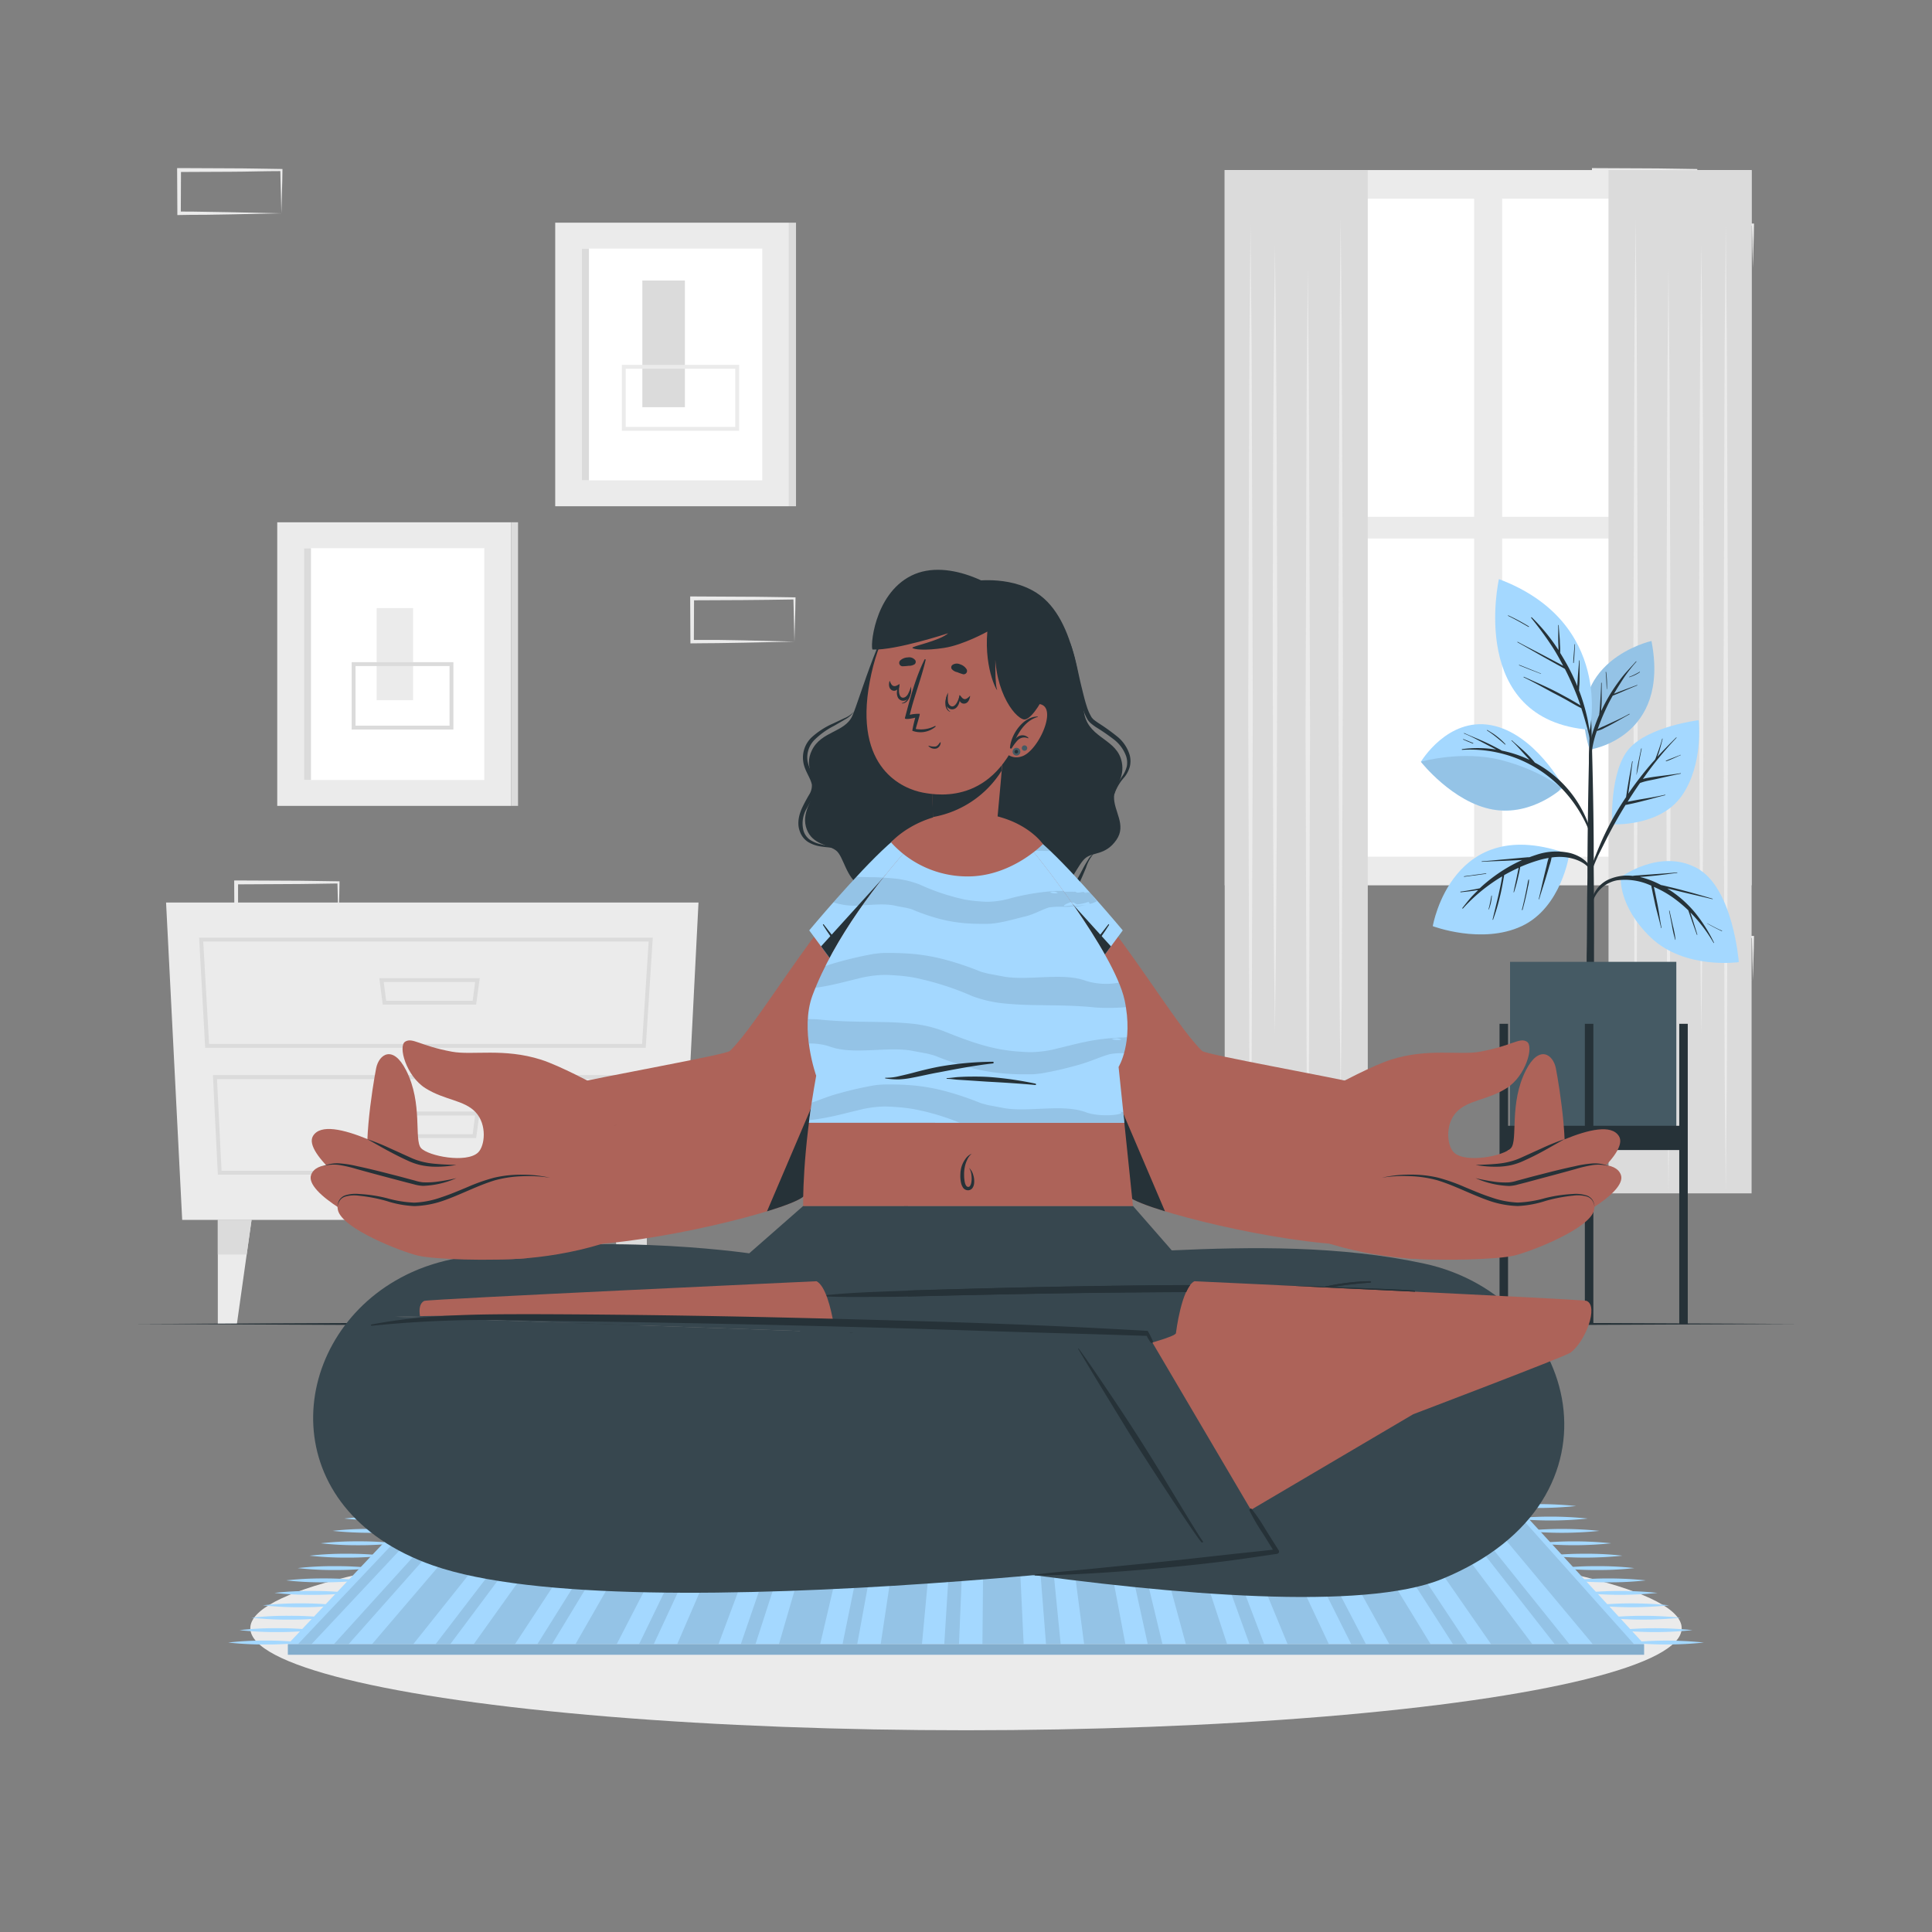 <svg xmlns="http://www.w3.org/2000/svg" viewBox="0 0 500 500"><rect x="0" y="0" width="500" height="500" fill="#808080" stroke="none"/><g id="freepik--background-complete--inject-177"><path d="M87.59,239.56l-13.12.27-6.66.12c-2.23,0-4.47,0-6.7.05h-.44v-.44l-.06-11.19v-.51h.5l13.24.06c4.42,0,8.83.11,13.24.16h.28v.27c0,1.89-.09,3.78-.13,5.65Zm0,0-.14-5.66c0-1.86-.11-3.7-.13-5.53l.27.27c-4.41.05-8.82.16-13.24.16l-13.24.07.5-.5,0,11.19-.45-.45c2.18,0,4.36,0,6.55,0l6.58.12Z" style="fill:#ebebeb"></path><path d="M72.82,253.67l-13.12.27-6.66.12c-2.23,0-4.47,0-6.7.05H45.9v-.44l-.06-11.19V242h.5l13.24.06c4.41,0,8.83.11,13.24.16h.28v.27c0,1.89-.08,3.78-.13,5.65Zm0,0L72.68,248c-.05-1.86-.11-3.7-.13-5.53l.27.27c-4.41.05-8.83.16-13.24.16L46.34,243l.5-.49-.05,11.19-.45-.45c2.18,0,4.36,0,6.55.05l6.58.12Z" style="fill:#ebebeb"></path><path d="M453.66,253.67l-13.13.27-6.66.12c-2.22,0-4.46,0-6.69.05h-.45v-.44l-.05-11.19V242h.5l13.24.06c4.41,0,8.83.11,13.24.16h.27v.27c0,1.89-.08,3.78-.13,5.65Zm0,0-.14-5.66c0-1.86-.12-3.7-.13-5.53l.27.27c-4.41.05-8.83.16-13.24.16l-13.24.06.5-.49-.06,11.19-.44-.45c2.18,0,4.36,0,6.54.05l6.58.12Z" style="fill:#ebebeb"></path><path d="M438.89,55.2l-13.13.28-6.66.11c-2.22,0-4.46,0-6.69.06H412V55.2l0-11.19v-.5h.51l13.24.06c4.41,0,8.82.12,13.24.17h.27V44c0,1.9-.09,3.79-.13,5.65Zm0,0-.14-5.65c-.05-1.87-.12-3.71-.14-5.54l.28.27c-4.42,0-8.83.16-13.24.17l-13.24.06.5-.5-.06,11.19-.44-.45c2.18,0,4.35,0,6.54.06l6.58.11Z" style="fill:#ebebeb"></path><path d="M453.66,69.31l-13.13.28-6.66.11c-2.22,0-4.46,0-6.69.06h-.45v-.45l-.05-11.19v-.5h.5l13.24.06c4.41,0,8.83.12,13.24.17h.27v.27c0,1.9-.08,3.79-.13,5.65Zm0,0-.14-5.65c0-1.87-.12-3.71-.13-5.54l.27.27c-4.41,0-8.83.16-13.24.17l-13.24.06.5-.5-.06,11.19-.44-.45c2.18,0,4.36,0,6.54.06l6.58.11Z" style="fill:#ebebeb"></path><path d="M72.82,55.2l-13.12.28L53,55.59c-2.23,0-4.47,0-6.7.06H45.9V55.2L45.84,44v-.5h.5l13.24.06c4.41,0,8.83.12,13.24.17h.28V44c0,1.9-.08,3.79-.13,5.65Zm0,0-.14-5.65c-.05-1.87-.11-3.71-.13-5.54l.27.27c-4.41,0-8.83.16-13.24.17l-13.24.06.5-.5L46.79,55.2l-.45-.45c2.18,0,4.36,0,6.55.06l6.58.11Z" style="fill:#ebebeb"></path><path d="M205.6,166.05l-13.12.28-6.66.11c-2.23.05-4.46,0-6.7.06h-.44v-.45l-.06-11.19v-.5h.5l13.24.07c4.42,0,8.83.11,13.24.16h.28v.27c0,1.9-.09,3.79-.13,5.66Zm0,0-.14-5.65c0-1.86-.11-3.71-.13-5.54l.27.28c-4.41.05-8.82.15-13.24.16l-13.24.06.5-.5-.05,11.19-.45-.44c2.19,0,4.36,0,6.55,0l6.58.11Z" style="fill:#ebebeb"></path><polygon points="47.15 315.71 176.6 315.71 180.77 233.57 42.98 233.57 47.15 315.71" style="fill:#ebebeb"></polygon><path d="M167.11,271.17H53.1l-1.57-28.52H168.94Zm-113-1H166.17l1.7-26.5H52.6Z" style="fill:#dbdbdb"></path><path d="M165.57,304H56.38L55.1,278.24H167.18ZM57.34,303H164.62l1.48-23.72H56.16Z" style="fill:#dbdbdb"></path><path d="M123.22,260H99.05l-.89-6.87h26Zm-23.28-1h22.39l.63-4.85H99.31Z" style="fill:#dbdbdb"></path><path d="M123.22,294.54H99.05l-.89-6.87h26Zm-23.28-1h22.39l.63-4.85H99.31Z" style="fill:#dbdbdb"></path><polygon points="65.1 315.71 63.84 324.66 61.31 342.64 56.37 342.64 56.37 315.71 65.1 315.71" style="fill:#ebebeb"></polygon><polygon points="65.1 315.71 63.84 324.66 56.37 324.66 56.37 315.71 65.1 315.71" style="fill:#dbdbdb"></polygon><polygon points="158.65 315.71 159.91 324.66 162.43 342.64 167.38 342.64 167.38 315.71 158.65 315.71" style="fill:#ebebeb"></polygon><polygon points="158.65 315.71 159.91 324.66 167.38 324.66 167.38 315.71 158.65 315.71" style="fill:#dbdbdb"></polygon><rect x="316.95" y="44.01" width="136.36" height="185.11" style="fill:#ebebeb"></rect><rect x="325.47" y="51.42" width="56.03" height="82.34" style="fill:#fff"></rect><rect x="388.76" y="51.42" width="56.03" height="82.34" style="fill:#fff"></rect><rect x="325.47" y="139.37" width="56.03" height="82.34" style="fill:#fff"></rect><rect x="388.76" y="139.37" width="56.03" height="82.34" style="fill:#fff"></rect><rect x="316.95" y="44.01" width="37.03" height="264.83" style="fill:#dbdbdb"></rect><polygon points="346.96 56.6 347.25 85.23 347.35 113.87 347.55 171.14 347.35 228.41 347.25 257.04 346.96 285.67 346.67 257.04 346.57 228.41 346.37 171.14 346.57 113.87 346.68 85.23 346.96 56.6" style="fill:#ebebeb"></polygon><polygon points="329.95 63.24 330.24 88.81 330.4 114.38 330.54 165.51 330.41 216.65 330.24 242.22 329.95 267.78 329.67 242.22 329.5 216.65 329.37 165.51 329.5 114.38 329.67 88.81 329.95 63.24" style="fill:#ebebeb"></polygon><polygon points="338.46 69.28 338.74 99.22 338.85 129.15 339.04 189.03 338.85 248.91 338.75 278.84 338.46 308.78 338.17 278.84 338.07 248.91 337.87 189.03 338.07 129.15 338.17 99.22 338.46 69.28" style="fill:#ebebeb"></polygon><polygon points="323.63 58.11 323.92 89.44 324.02 120.78 324.22 183.45 324.02 246.11 323.92 277.45 323.63 308.78 323.34 277.45 323.24 246.11 323.04 183.45 323.24 120.78 323.35 89.44 323.63 58.11" style="fill:#ebebeb"></polygon><rect x="416.27" y="44.01" width="37.03" height="264.83" transform="translate(869.58 352.85) rotate(180)" style="fill:#dbdbdb"></rect><polygon points="423.3 56.6 423.58 85.23 423.69 113.87 423.88 171.14 423.69 228.41 423.58 257.04 423.3 285.67 423.01 257.04 422.9 228.41 422.71 171.14 422.91 113.87 423.01 85.23 423.3 56.6" style="fill:#ebebeb"></polygon><polygon points="440.3 63.24 440.59 88.81 440.75 114.38 440.89 165.51 440.75 216.65 440.59 242.22 440.3 267.78 440.01 242.22 439.85 216.65 439.71 165.51 439.85 114.38 440.02 88.81 440.3 63.24" style="fill:#ebebeb"></polygon><polygon points="431.8 69.28 432.08 99.22 432.19 129.15 432.39 189.03 432.19 248.91 432.09 278.84 431.8 308.78 431.51 278.84 431.41 248.91 431.21 189.03 431.41 129.15 431.51 99.22 431.8 69.28" style="fill:#ebebeb"></polygon><polygon points="446.63 58.11 446.91 89.44 447.02 120.78 447.21 183.45 447.02 246.11 446.91 277.45 446.63 308.78 446.34 277.45 446.24 246.11 446.04 183.45 446.24 120.78 446.34 89.44 446.63 58.11" style="fill:#ebebeb"></polygon><rect x="143.69" y="57.63" width="60.5" height="73.39" style="fill:#ebebeb"></rect><rect x="150.6" y="64.33" width="46.68" height="59.99" style="fill:#fff"></rect><rect x="150.6" y="64.33" width="1.82" height="59.99" style="fill:#dbdbdb"></rect><rect x="204.19" y="57.63" width="1.82" height="73.39" style="fill:#dbdbdb"></rect><rect x="166.24" y="72.6" width="11.01" height="32.79" style="fill:#dbdbdb"></rect><rect x="161.44" y="94.93" width="29.35" height="16.06" style="fill:none;stroke:#ebebeb;stroke-miterlimit:10"></rect><rect x="71.75" y="135.17" width="60.5" height="73.39" style="fill:#ebebeb"></rect><rect x="78.66" y="141.87" width="46.68" height="59.99" style="fill:#fff"></rect><rect x="78.66" y="141.87" width="1.82" height="59.99" style="fill:#dbdbdb"></rect><rect x="132.25" y="135.17" width="1.82" height="73.39" style="fill:#dbdbdb"></rect><rect x="97.48" y="157.38" width="9.43" height="23.84" style="fill:#ebebeb"></rect><rect x="91.51" y="171.87" width="25.33" height="16.43" style="fill:none;stroke:#dbdbdb;stroke-miterlimit:10"></rect></g><g id="freepik--Shadow--inject-177"><ellipse cx="250" cy="421.38" rx="185.22" ry="26.41" style="fill:#ebebeb"></ellipse></g><g id="freepik--Floor--inject-177"><polygon points="34.31 342.64 88.23 342.4 142.16 342.31 250 342.14 357.84 342.31 411.76 342.39 465.69 342.64 411.76 342.88 357.84 342.97 250 343.14 142.16 342.97 88.23 342.88 34.31 342.64" style="fill:#263238"></polygon></g><g id="freepik--Plant--inject-177"><path d="M411.4,194s20.87-2.92,16-28.11C427.39,165.88,404.08,171.12,411.4,194Z" style="fill:#A4D8FF"></path><path d="M411.4,194s20.87-2.92,16-28.11C427.39,165.88,404.08,171.12,411.4,194Z" style="opacity:0.1"></path><path d="M412.46,188.73c.41-1.27.89-2.52,1.42-3.75,0-.16,0-.32.05-.48l.09-1q.09-1.12.15-2.25c.09-1.51.19-3,.21-4.52a.07.07,0,0,1,.13,0c0,1.51,0,3,0,4.53q0,1.13-.12,2.25l0,.5a43.67,43.67,0,0,1,4.18-7.15c.72-1,1.47-2,2.28-2.89s1.71-1.86,2.55-2.8a.06.06,0,0,1,.09.09,38.06,38.06,0,0,0-4,5.34c-.64,1-1.23,1.95-1.8,2.95l.19-.08.74-.3,1.71-.64,3.35-1.25c.07,0,.12.09,0,.12-1.11.44-2.21.91-3.3,1.38l-1.62.7-.81.33a2.51,2.51,0,0,1-.56.2c-.42.75-.84,1.51-1.22,2.28a56.86,56.86,0,0,0-2.55,6l-.15.43a12.22,12.22,0,0,1,1.71-.83l2.16-1c1.46-.67,2.92-1.35,4.32-2.15.07,0,.13.08.06.11-1.43.79-2.84,1.62-4.27,2.4-.72.39-1.44.77-2.18,1.13a6.64,6.64,0,0,1-2,.78,25.09,25.09,0,0,0-1.37,5.92c-.23,2.85-.2,5.72-.27,8.57,0,0-.07,0-.08,0-.2-2.59-.32-5.2-.33-7.8A22.76,22.76,0,0,1,412.46,188.73Z" style="fill:#263238"></path><path d="M415.67,173.92a24.47,24.47,0,0,1,.21,4.44s-.06,0-.06,0c-.09-1.47-.1-2.94-.27-4.41C415.54,173.87,415.66,173.84,415.67,173.92Z" style="fill:#263238"></path><path d="M421.64,175.18a16.62,16.62,0,0,0,2.68-1.31c.07-.05.13.06.06.11a10.08,10.08,0,0,1-2.71,1.29C421.62,175.29,421.59,175.21,421.64,175.18Z" style="fill:#263238"></path><path d="M410.74,234c0-2.3.06-4.61.09-6.92,0-7.65.1-15.31.24-23q.17-9.12.42-18.23a.12.12,0,0,1,.06-.08c0-1.66,0-3.32,0-5,0,0,.05-.06.1-.06s.1,0,.1.07l0,5a.09.09,0,0,1,.05.08c.31,10.81.58,21.63.65,32.45,0,2.2,0,4.4,0,6.6q.11,10.59.08,21.17c0,1.12,0,2.25,0,3.37,0,6.45-.06,12.91-.07,19.36,0,.35-.38.52-.79.54s-1-.17-1-.57c0-7.11-.05-14.23-.05-21.35C410.72,243,410.7,238.47,410.74,234Z" style="fill:#263238"></path><path d="M419.45,227s10-7.44,19.56-2.42S450,249,450,249s-14,2-22.79-6.39C418.75,234.49,419.45,227,419.45,227Z" style="fill:#A4D8FF"></path><path d="M416.72,227.44a11.83,11.83,0,0,1,5.81-.76,8.54,8.54,0,0,1,1.23-.12l1.41-.11c1-.08,2-.13,2.93-.21,2-.14,4-.27,5.94-.46.07,0,.09.11,0,.12-2,.25-3.91.53-5.87.73-1,.1-2,.2-3,.28-.23,0-.48,0-.73.07a8.89,8.89,0,0,1,.89.22,23.23,23.23,0,0,1,4.55,1.85c.79.14,1.57.36,2.35.54,1.24.29,2.48.61,3.71.94,2.44.64,4.85,1.35,7.27,2.06.08,0,0,.14,0,.12-2.41-.59-4.84-1.14-7.27-1.71l-3.52-.85-.93-.21a29.29,29.29,0,0,1,7.14,6.2,39.12,39.12,0,0,1,4.95,7.82c0,.07-.06.14-.1.07a38.73,38.73,0,0,0-6-7.88c0,.14.09.27.13.41.18.59.37,1.18.56,1.77.37,1.18.74,2.36,1.1,3.55,0,.08-.1.1-.13,0-.42-1.15-.82-2.3-1.23-3.45-.19-.57-.39-1.13-.59-1.7l-.3-.88-.1-.27a35.19,35.19,0,0,0-3.56-3,26.76,26.76,0,0,0-5.33-3.05c0,.17.07.34.11.51.09.46.2.91.29,1.37.2,1,.38,1.91.57,2.86.38,1.94.61,3.91,1,5.85a.06.06,0,1,1-.12,0c-.45-2-1-3.87-1.47-5.83-.21-1-.43-2-.64-2.94-.09-.46-.18-.92-.28-1.38-.05-.25-.11-.51-.14-.77l-.54-.22a15.89,15.89,0,0,0-8.35-1.15,8.21,8.21,0,0,0-6,4.84c-.09.22-.44.09-.39-.14A7.74,7.74,0,0,1,416.72,227.44Z" style="fill:#263238"></path><path d="M432.08,235.71c.28,1.27.57,2.54.85,3.81a27.56,27.56,0,0,1,.7,3.71,0,0,0,0,1-.08,0,29.8,29.8,0,0,1-.86-3.74c-.24-1.25-.49-2.51-.73-3.76A.06.06,0,1,1,432.08,235.71Z" style="fill:#263238"></path><path d="M441.79,238.94c1.27.65,2.51,1.38,3.85,1.91.08,0,0,.16-.05.12a40.74,40.74,0,0,1-3.83-2A0,0,0,1,1,441.79,238.94Z" style="fill:#263238"></path><path d="M417.2,213.32s12.26.78,18-7.31,4.42-19.63,4.42-19.63-12.88,1.56-18,7.37S417.2,213.32,417.2,213.32Z" style="fill:#A4D8FF"></path><path d="M411.44,225.42c.42-1.31.95-2.6,1.45-3.89s1-2.47,1.52-3.68a76.72,76.72,0,0,1,3.68-7.23c.86-1.49,1.79-2.93,2.75-4.36,0-.22.06-.43.09-.65.06-.38.11-.76.17-1.14.12-.78.26-1.55.39-2.33.28-1.69.63-3.37.9-5.07,0-.08.14-.08.13,0-.25,1.68-.42,3.36-.65,5-.12.82-.22,1.64-.35,2.46,0,.3-.09.6-.14.9a90.22,90.22,0,0,1,6.07-7.88c.29-.33.6-.66.89-1,0-.09.08-.18.12-.28s.18-.47.26-.7c.19-.49.36-1,.54-1.46.34-1,.65-1.93.91-2.92,0-.08.14,0,.12,0-.25,1-.51,2-.8,3-.14.48-.3,1-.47,1.43l-.09.24c1.57-1.71,3.2-3.36,4.86-5,.06-.06.14,0,.08.09a89.73,89.73,0,0,0-8.69,10.65,7.58,7.58,0,0,1,.91-.23c1-.18,1.9-.32,2.85-.44,2-.25,4-.5,6-.82.08,0,.12.11,0,.12-1.9.38-3.78.81-5.67,1.24-.89.21-1.78.38-2.68.56a15.56,15.56,0,0,0-2.15.61c-.2.28-.41.56-.6.85-.9,1.31-1.77,2.65-2.61,4l1.25-.24c.95-.18,1.9-.36,2.85-.51,1.87-.31,3.74-.64,5.59-1.06.08,0,.11.11,0,.13-1.87.44-3.73,1-5.59,1.45-.9.24-1.81.46-2.71.66l-1.37.29a2.86,2.86,0,0,1-.55.09q-2.69,4.37-5,8.92-1,2-2,4c-.66,1.39-1.22,2.81-1.82,4.23C411.79,225.85,411.34,225.73,411.44,225.42Z" style="fill:#263238"></path><path d="M424,197.23c.24-1.17.48-2.33.74-3.5,0-.08.14,0,.13,0-.24,1.15-.46,2.3-.67,3.45a33.23,33.23,0,0,1-.69,3.44s0,0,0,0A25,25,0,0,1,424,197.23Z" style="fill:#263238"></path><path d="M431.15,196.89c.57-.28,1.17-.51,1.76-.74l.93-.36.48-.19a2.34,2.34,0,0,0,.51-.23c.1-.07.15.09.06.11a2.36,2.36,0,0,0-.52.21l-.47.21-.89.4c-.59.26-1.2.52-1.81.72A.07.07,0,0,1,431.15,196.89Z" style="fill:#263238"></path><path d="M404.64,203.68s-7.42-13.87-18.72-16-18.2,9.48-18.2,9.48,8.24,10.51,18.6,12.35S404.64,203.68,404.64,203.68Z" style="fill:#A4D8FF"></path><path d="M378.36,193.88a30.53,30.53,0,0,1,8.85.1l-.5-.27c-.84-.42-1.67-.85-2.51-1.29-1.73-.9-3.48-1.86-5.3-2.59a.06.06,0,1,1,.05-.11c1.77.82,3.6,1.51,5.37,2.32.89.41,1.76.84,2.62,1.29.56.3,1.18.58,1.72.93a30.91,30.91,0,0,1,7.18,2.39l-1.41-1.54c-1.05-1.15-2.09-2.36-3.24-3.41a.06.06,0,0,1,.09-.09c1.18,1.07,2.43,2.07,3.57,3.18.56.54,1.09,1.1,1.61,1.68.26.29.52.59.76.89a29.71,29.71,0,0,1,15.14,20.45.06.06,0,0,1-.12,0,34.12,34.12,0,0,0-8.3-14,32.65,32.65,0,0,0-15.13-8.75,33.08,33.08,0,0,0-10.44-1A.11.11,0,0,1,378.36,193.88Z" style="fill:#263238"></path><path d="M367.72,197.14s8.24,10.52,18.6,12.35c7.91,1.4,14.41-2.72,17.05-4.75l.57-.94s-5.35-4.5-15.46-7.1S367.72,197.14,367.72,197.14Z" style="opacity:0.1"></path><path d="M384.91,188.93c.86.53,1.71,1,2.51,1.66a15.85,15.85,0,0,1,2.18,2c.06.07,0,.15-.1.09-.75-.65-1.5-1.3-2.28-1.92a25,25,0,0,0-2.37-1.71C384.78,189,384.84,188.89,384.91,188.93Z" style="fill:#263238"></path><path d="M378.72,191.28l1.26.5,1.26.52a.08.08,0,0,1-.05.15l-1.26-.51c-.42-.17-.83-.37-1.25-.54A.06.06,0,1,1,378.72,191.28Z" style="fill:#263238"></path><path d="M406.12,221.13s-2,13.75-12.32,18.56-23,0-23,0S375.8,209.93,406.12,221.13Z" style="fill:#A4D8FF"></path><path d="M378,230.75c.95-.11,1.9-.28,2.85-.45l1.39-.26.72-.15c.28-.26.55-.52.84-.77a41.34,41.34,0,0,1,6.33-4.59,37.62,37.62,0,0,1,3.79-1.95h-.2l-3.4.15c-2.27.11-4.54.16-6.81.3-.08,0-.08-.12,0-.12,2.28-.16,4.54-.41,6.82-.6l3.31-.3,1.7-.15.44,0c.59-.22,1.18-.43,1.78-.62a16.13,16.13,0,0,1,8.76-.48c2.6.67,5.2,2.37,5.88,5.11,0,.1-.13.16-.17.07-1-2.29-3.51-3.45-5.81-3.92a13.63,13.63,0,0,0-4.68-.1A10.93,10.93,0,0,1,401,224c-.28,1-.57,1.94-.86,2.91-.58,1.93-1.23,3.84-1.8,5.78a.06.06,0,0,1-.12,0c.48-1.93.88-3.88,1.35-5.81.22-.95.46-1.9.7-2.85a16.61,16.61,0,0,1,.52-2,23.74,23.74,0,0,0-2.68.63,40,40,0,0,0-4.69,1.72c-.15,1-.37,1.95-.6,2.92-.28,1.21-.6,2.41-1,3.6,0,.08-.13,0-.12,0a1.89,1.89,0,0,0,.05-.23h0c.23-1.13.48-2.25.72-3.37.19-.91.37-1.82.56-2.72-1.28.57-2.54,1.21-3.77,1.91,0,.28-.09.56-.13.82-.07.47-.16.94-.25,1.41-.19,1.06-.4,2.12-.66,3.17a49.5,49.5,0,0,1-1.78,6,.05.05,0,0,1,0,.08l-.06.07c0,.05-.11,0-.1-.07.48-2,1-4.06,1.47-6.1.23-1,.45-2,.66-3.07.1-.51.19-1,.29-1.54,0-.14.05-.3.07-.46a44.12,44.12,0,0,0-4,2.69,43.17,43.17,0,0,0-6.16,5.62c-.07.09-.22,0-.15-.12.79-1,1.57-2,2.46-3,.52-.55,1.06-1.09,1.61-1.62l-.17,0-1.46.22c-.95.13-1.91.22-2.87.33C377.92,230.88,377.89,230.76,378,230.75Z" style="fill:#263238"></path><path d="M385.24,235.41h0a2.25,2.25,0,0,1,.06-.36c0-.15.1-.29.12-.45h0c.21-.92.39-1.85.55-2.78a.06.06,0,0,1,.12,0,11.33,11.33,0,0,1-.79,3.59s-.08,0-.07,0Z" style="fill:#263238"></path><path d="M393.9,235.19a.06.06,0,0,1,.06-.06c.29-1.22.57-2.44.82-3.66l.39-1.94c.06-.35.13-.69.19-1a3.12,3.12,0,0,1,.22-.9.07.07,0,0,1,.12,0,6.17,6.17,0,0,1-.26,1.85c-.13.67-.26,1.34-.41,2-.3,1.35-.64,2.71-1,4a.07.07,0,0,1-.14,0Z" style="fill:#263238"></path><path d="M378.91,226.78c1.89-.25,3.78-.53,5.67-.76.08,0,.11.11,0,.13-1.88.27-3.78.51-5.67.76C378.86,226.92,378.83,226.8,378.91,226.78Z" style="fill:#263238"></path><path d="M411.42,188.87s6.33-27.77-23.5-39C387.92,149.86,379.65,186.41,411.42,188.87Z" style="fill:#A4D8FF"></path><path d="M405,173.12l-.32-.2L403,172l-3.46-1.93c-2.27-1.28-4.52-2.6-6.81-3.85-.08,0,0-.15.06-.11,2.3,1.25,4.64,2.42,6.95,3.64l3.42,1.81,1.39.74c-1-1.89-2-3.74-3.22-5.52-1.56-2.38-3.27-4.65-5.05-6.86a.1.1,0,0,1,.15-.14,47.9,47.9,0,0,1,6.9,8.45,2.62,2.62,0,0,1,0-.28c0-.7-.05-1.39-.06-2.08,0-1.35,0-2.71,0-4.06,0-.09.12-.08.13,0,.05,1.33.21,2.66.29,4,0,.66.07,1.33.09,2,0,.36,0,.77,0,1.17.61,1,1.2,2,1.76,3a54.13,54.13,0,0,1,2.67,5.59c0-.69.07-1.38.11-2.07.09-1.52.27-3,.34-4.55a.07.07,0,0,1,.13,0c0,1.52,0,3,0,4.56,0,.76,0,1.52-.1,2.28,0,.28,0,.56-.05.85a50.45,50.45,0,0,1,2.25,7.63,81.79,81.79,0,0,1,1.11,8.38,0,0,0,0,1,0,0,45.32,45.32,0,0,0-1.58-7.47c-.37-1.31-.76-2.62-1.18-3.91-1.24-.59-2.43-1.32-3.63-2s-2.5-1.36-3.74-2c-2.49-1.36-5-2.75-7.55-4-.07,0,0-.14.07-.11,2.6,1.18,5.22,2.3,7.78,3.58,1.27.64,2.52,1.33,3.76,2,1,.59,2.1,1.17,3.09,1.84-.29-.86-.59-1.72-.92-2.57A75.12,75.12,0,0,0,405,173.12Z" style="fill:#263238"></path><path d="M407.5,166.77c0-.08.13-.08.12,0-.1,1.59-.16,3.17-.33,4.75a.07.07,0,0,1-.14,0C407.21,169.93,407.38,168.35,407.5,166.77Z" style="fill:#263238"></path><path d="M393.19,172.07c1.87.76,3.75,1.47,5.61,2.25.05,0,0,.1,0,.08-1.89-.7-3.75-1.47-5.62-2.2C393.08,172.17,393.12,172,393.19,172.07Z" style="fill:#263238"></path><path d="M390.36,159.27a49.06,49.06,0,0,1,5.3,2.84.08.08,0,0,1-.08.14c-1.73-1-3.49-2-5.29-2.87C390.22,159.34,390.28,159.23,390.36,159.27Z" style="fill:#263238"></path><rect x="390.81" y="248.91" width="43.03" height="45.35" transform="translate(824.64 543.18) rotate(180)" style="fill:#455a64"></rect><rect x="434.59" y="264.96" width="2.2" height="77.68" style="fill:#263238"></rect><rect x="388.08" y="264.96" width="2.2" height="77.68" style="fill:#263238"></rect><rect x="410.16" y="264.96" width="2.2" height="77.68" style="fill:#263238"></rect><rect x="389.18" y="291.36" width="46.51" height="6.28" transform="translate(824.87 588.99) rotate(180)" style="fill:#263238"></rect></g><g id="freepik--Mat--inject-177"><path d="M78.44,425.09a85.17,85.17,0,0,1-9.7.5,85.29,85.29,0,0,1-9.7-.5,80.92,80.92,0,0,1,9.7-.5A80.81,80.81,0,0,1,78.44,425.09Z" style="fill:#A4D8FF"></path><path d="M81.39,421.88a85.29,85.29,0,0,1-9.7.5,85.05,85.05,0,0,1-9.7-.5,80.71,80.71,0,0,1,9.7-.5A80.92,80.92,0,0,1,81.39,421.88Z" style="fill:#A4D8FF"></path><path d="M84.47,418.66a80.65,80.65,0,0,1-9.69.5,80.71,80.71,0,0,1-9.7-.5,82.81,82.81,0,0,1,9.7-.49A82.75,82.75,0,0,1,84.47,418.66Z" style="fill:#A4D8FF"></path><path d="M87.44,415.45a80.65,80.65,0,0,1-9.69.5,80.71,80.71,0,0,1-9.7-.5,85.05,85.05,0,0,1,9.7-.5A85,85,0,0,1,87.44,415.45Z" style="fill:#A4D8FF"></path><path d="M90.44,412.24a80.81,80.81,0,0,1-9.7.5,80.92,80.92,0,0,1-9.7-.5,85.29,85.29,0,0,1,9.7-.5A85.17,85.17,0,0,1,90.44,412.24Z" style="fill:#A4D8FF"></path><path d="M93.46,409a85.29,85.29,0,0,1-9.7.5,80.81,80.81,0,0,1-9.7-.5,85.17,85.17,0,0,1,9.7-.5A85.29,85.29,0,0,1,93.46,409Z" style="fill:#A4D8FF"></path><path d="M96.43,405.82a85.29,85.29,0,0,1-9.7.5,80.81,80.81,0,0,1-9.7-.5,80.81,80.81,0,0,1,9.7-.5A85.29,85.29,0,0,1,96.43,405.82Z" style="fill:#A4D8FF"></path><path d="M99.49,402.61a85.05,85.05,0,0,1-9.7.5,85,85,0,0,1-9.69-.5,80.65,80.65,0,0,1,9.69-.5A85.05,85.05,0,0,1,99.49,402.61Z" style="fill:#A4D8FF"></path><path d="M102.39,399.4a85.17,85.17,0,0,1-9.7.5,85.29,85.29,0,0,1-9.7-.5,80.92,80.92,0,0,1,9.7-.5A80.81,80.81,0,0,1,102.39,399.4Z" style="fill:#A4D8FF"></path><path d="M105.48,396.19a94.34,94.34,0,0,1-19.4,0,80.92,80.92,0,0,1,9.7-.5A80.71,80.71,0,0,1,105.48,396.19Z" style="fill:#A4D8FF"></path><path d="M108.47,393a94.24,94.24,0,0,1-19.39,0,80.71,80.71,0,0,1,9.7-.5A80.65,80.65,0,0,1,108.47,393Z" style="fill:#A4D8FF"></path><path d="M111.49,389.76a80.71,80.71,0,0,1-9.7.5,80.65,80.65,0,0,1-9.69-.5,94.24,94.24,0,0,1,19.39,0Z" style="fill:#A4D8FF"></path><path d="M421.56,425.09a94.34,94.34,0,0,1,19.4,0,94.34,94.34,0,0,1-19.4,0Z" style="fill:#A4D8FF"></path><path d="M418.61,421.88a94.34,94.34,0,0,1,19.4,0,94.34,94.34,0,0,1-19.4,0Z" style="fill:#A4D8FF"></path><path d="M415.53,418.66a96.16,96.16,0,0,1,19.39,0,94.24,94.24,0,0,1-19.39,0Z" style="fill:#A4D8FF"></path><path d="M412.56,415.45a94.24,94.24,0,0,1,19.39,0,94.24,94.24,0,0,1-19.39,0Z" style="fill:#A4D8FF"></path><path d="M409.56,412.24a94.34,94.34,0,0,1,19.4,0,94.34,94.34,0,0,1-19.4,0Z" style="fill:#A4D8FF"></path><path d="M406.54,409a94.34,94.34,0,0,1,19.4,0,80.81,80.81,0,0,1-9.7.5A85.29,85.29,0,0,1,406.54,409Z" style="fill:#A4D8FF"></path><path d="M403.57,405.82a85.29,85.29,0,0,1,9.7-.5,80.81,80.81,0,0,1,9.7.5,80.81,80.81,0,0,1-9.7.5A85.29,85.29,0,0,1,403.57,405.82Z" style="fill:#A4D8FF"></path><path d="M400.51,402.61a85.05,85.05,0,0,1,9.7-.5,80.65,80.65,0,0,1,9.69.5,94.24,94.24,0,0,1-19.39,0Z" style="fill:#A4D8FF"></path><path d="M397.61,399.4a94.34,94.34,0,0,1,19.4,0,94.34,94.34,0,0,1-19.4,0Z" style="fill:#A4D8FF"></path><path d="M394.52,396.19a94.34,94.34,0,0,1,19.4,0,94.34,94.34,0,0,1-19.4,0Z" style="fill:#A4D8FF"></path><path d="M391.53,393a94.24,94.24,0,0,1,19.39,0,94.24,94.24,0,0,1-19.39,0Z" style="fill:#A4D8FF"></path><path d="M388.51,389.76a94.24,94.24,0,0,1,19.39,0,94.24,94.24,0,0,1-19.39,0Z" style="fill:#A4D8FF"></path><polygon points="108.69 389.33 392.17 389.33 425.5 425.52 74.5 425.52 108.69 389.33" style="fill:#A4D8FF"></polygon><polygon points="114.56 389.33 80.62 425.51 77.11 425.51 111.29 389.33 114.56 389.33" style="opacity:0.1"></polygon><polygon points="122.3 389.33 90.21 425.51 86.41 425.51 119.24 389.33 122.3 389.33" style="opacity:0.1"></polygon><polygon points="135.81 389.33 106.95 425.51 96.28 425.51 127.19 389.33 135.81 389.33" style="opacity:0.1"></polygon><polygon points="143.54 389.33 116.53 425.51 112.73 425.51 140.47 389.33 143.54 389.33" style="opacity:0.1"></polygon><polygon points="157.03 389.33 133.28 425.51 122.6 425.51 148.43 389.33 157.03 389.33" style="opacity:0.1"></polygon><polygon points="164.77 389.33 142.86 425.51 139.07 425.51 161.71 389.33 164.77 389.33" style="opacity:0.1"></polygon><polygon points="178.28 389.33 159.6 425.51 148.93 425.51 169.65 389.33 178.28 389.33" style="opacity:0.1"></polygon><polygon points="186 389.33 169.19 425.51 165.39 425.51 182.94 389.33 186 389.33" style="opacity:0.1"></polygon><polygon points="199.5 389.33 185.94 425.51 175.26 425.51 190.89 389.33 199.5 389.33" style="opacity:0.1"></polygon><polygon points="207.23 389.33 195.52 425.51 191.72 425.51 204.16 389.33 207.23 389.33" style="opacity:0.1"></polygon><polygon points="220.73 389.33 212.26 425.51 201.59 425.51 212.12 389.33 220.73 389.33" style="opacity:0.1"></polygon><polygon points="228.47 389.33 221.85 425.51 218.05 425.51 225.41 389.33 228.47 389.33" style="opacity:0.1"></polygon><polygon points="241.97 389.33 238.6 425.51 227.92 425.51 233.36 389.33 241.97 389.33" style="opacity:0.1"></polygon><polygon points="249.7 389.33 248.18 425.51 244.38 425.51 246.63 389.33 249.7 389.33" style="opacity:0.1"></polygon><polygon points="264.92 425.51 254.25 425.51 254.59 389.33 263.2 389.33 264.92 425.51" style="opacity:0.1"></polygon><polygon points="274.5 425.51 270.71 425.51 267.87 389.33 270.93 389.33 274.5 425.51" style="opacity:0.1"></polygon><polygon points="291.25 425.51 280.57 425.51 275.82 389.33 284.43 389.33 291.25 425.51" style="opacity:0.1"></polygon><polygon points="300.84 425.51 297.04 425.51 289.1 389.33 292.16 389.33 300.84 425.51" style="opacity:0.1"></polygon><polygon points="317.58 425.51 306.9 425.51 297.06 389.33 305.67 389.33 317.58 425.51" style="opacity:0.1"></polygon><polygon points="327.17 425.51 323.37 425.51 310.33 389.33 313.4 389.33 327.17 425.51" style="opacity:0.1"></polygon><polygon points="343.91 425.51 333.23 425.51 318.29 389.33 326.89 389.33 343.91 425.51" style="opacity:0.1"></polygon><polygon points="353.5 425.51 349.7 425.51 331.57 389.33 334.63 389.33 353.5 425.51" style="opacity:0.1"></polygon><polygon points="370.24 425.51 359.56 425.51 339.52 389.33 348.13 389.33 370.24 425.51" style="opacity:0.1"></polygon><polygon points="379.83 425.51 376.03 425.51 352.8 389.33 355.86 389.33 379.83 425.51" style="opacity:0.1"></polygon><polygon points="396.57 425.51 385.89 425.51 360.75 389.33 369.36 389.33 396.57 425.51" style="opacity:0.1"></polygon><polygon points="406.16 425.51 402.36 425.51 374.03 389.33 377.09 389.33 406.16 425.51" style="opacity:0.1"></polygon><polygon points="422.89 425.51 412.21 425.51 381.99 389.33 390.59 389.33 422.89 425.51" style="opacity:0.1"></polygon><rect x="74.5" y="425.51" width="350.99" height="2.74" style="fill:#A4D8FF"></rect><rect x="74.5" y="425.51" width="350.99" height="2.74" style="opacity:0.2"></rect></g><g id="freepik--Character--inject-177"><path d="M234,312.09h59.2l10.06,11.51c20.27-.93,43.6-1.28,65.34,3.42,39.87,8.64,54.23,61.27,4.6,81.62-40.43,16.58-195.46-16.41-195.46-16.41l35-57.05s42.17-1.61,92.6-1.05l-70.88,7.2Z" style="fill:#37474f"></path><path d="M192.65,390.43c.8-1.65,10.1-15.8,12.17-19.05q6.28-9.84,12.14-19.95c2.22-3.83,4.46-7.65,6.54-11.57a.08.08,0,1,0-.13-.08c-4.4,6.51-8.58,13.19-12.85,19.79S193,388.32,192.24,390.22C192.09,390.62,192.46,390.82,192.65,390.43Z" style="fill:#263238"></path><path d="M366,334c-5-.36-10-.48-15-.69l-6.15-.23a98.1,98.1,0,0,1,9.84-1.13.19.19,0,0,0,0-.37A57,57,0,0,0,342.85,333c-2.31-.08-4.61-.14-6.92-.2-10-.25-20-.27-30-.22-19.92.11-39.84.51-59.74,1.07-5.62.15-11.24.32-16.85.54s-11.26.46-16.84,1.09a.08.08,0,1,0,0,.15c5,.28,10,.19,15,.18s10-.16,15-.28q15-.33,30-.61c19.91-.33,39.82-.42,59.74-.4,5.61,0,11.23,0,16.84,0s11.23.19,16.84.16C366.3,334.51,366.28,334,366,334Z" style="fill:#263238"></path><path d="M410.59,336.66c-1-.42-101.48-5.08-101.48-5.08-3.37,1.73-4.77,13.38-4.77,13.38.39,1.77-34.26,9.34-34.26,9.34l40,44.5L365.74,366s39.14-14.87,40.64-15.9C410.25,347.35,413.84,338,410.59,336.66Z" style="fill:#ad6359"></path><path d="M235,342.91v2.54l-132.63-4.67C130.89,339.82,189.5,341.37,235,342.91Z" style="fill:#37474f"></path><path d="M109.2,340.79l11.77-.4,1.91.91Z" style="fill:#37474f"></path><path d="M329.73,400.93s-165.94,22.27-217.66,4.21c-41.21-14.4-38.13-57.19-9.73-73.71.48-.28,1-.56,1.47-.82s.89-.47,1.34-.69l.28-.14,1.07-.5c.22-.11.45-.21.68-.3l1.15-.49.29-.11c.48-.2,1-.38,1.47-.56l.15-.05c.46-.17.93-.33,1.4-.47.25-.09.5-.17.76-.24s.74-.23,1.12-.33c.58-.17,1.17-.32,1.76-.46,34.6-8.32,78.62-1.91,78.62-1.91l14-12.28H235v30.83c-45.47-1.54-104.08-3.09-132.63-2.13L235,345.45v-2.54c34.82,1.16,61.93,2.32,61.93,2.32Z" style="fill:#37474f"></path><path d="M215.69,342.29c-38.31-1.19-81.17-2.17-107-1.68-.31-1.91,0-3.47,1.15-3.95,1-.43,101.47-5.08,101.47-5.08C213.67,332.78,215.06,338.75,215.69,342.29Z" style="fill:#37474f"></path><path d="M305.91,332.6H308a9.48,9.48,0,0,0-1,1.8q-17.2.08-34.4.35-15,.25-30,.61c-5,.12-10,.28-15,.28s-10,.1-15-.18a.08.08,0,1,1,0-.15c5.58-.63,11.23-.88,16.84-1.09s11.23-.39,16.85-.54C266.07,333.11,286,332.71,305.91,332.6Z" style="fill:#263238"></path><path d="M366.21,334.29c-10.57-.51-21.52-1-31-1.48h.68c2.31.05,4.61.12,6.92.2a57,57,0,0,1,11.77-1.44.19.19,0,0,1,0,.37,98.1,98.1,0,0,0-9.84,1.13l6.15.23c5,.21,10,.33,15,.69A.27.27,0,0,1,366.21,334.29Z" style="fill:#263238"></path><path d="M215.69,342.29c-38.31-1.19-81.17-2.17-107-1.68-.31-1.91,0-3.47,1.15-3.95,1-.43,101.47-5.08,101.47-5.08C213.67,332.78,215.06,338.75,215.69,342.29Z" style="fill:#ad6359"></path><path d="M298.31,347a17.13,17.13,0,0,0-1.3-2.57c-30.73-1.78-53.57-2.39-79.67-3.09s-52.19-1.14-78.29-1.23c-14.31,0-28.82-.05-42.92,2.67-.19,0-.14.35.05.33a297.9,297.9,0,0,1,38.6-1.39c13,.21,25.93.38,38.89.62q39,.72,77.89,2c14.58.51,30.64.87,45.22,1.39a9,9,0,0,0,1.09,1.77C298.28,347.66,298.5,347.41,298.31,347Z" style="fill:#263238"></path><path d="M330.93,401.23q-1.74-2.73-3.45-5.48a47.72,47.72,0,0,0-3.55-5.24c-.28-.34-.7.12-.55.45a49.36,49.36,0,0,0,3.18,5.5c1,1.53,1.92,3.06,2.87,4.6-3.76.43-7.53.81-11.3,1.22l-12.05,1.34c-8.12.88-16.26,1.64-24.39,2.47-4.61.46-9.23.83-13.82,1.42a.11.11,0,0,0,0,.21c4.12,0,8.24-.2,12.35-.41s8.07-.48,12.09-.8c8.14-.64,16.28-1.41,24.38-2.42,4.59-.58,9.16-1.28,13.74-1.95A.6.6,0,0,0,330.93,401.23Z" style="fill:#263238"></path><path d="M311.23,398.78c-1.13-1.43-9.82-16-11.84-19.25q-6.12-9.94-12.68-19.61c-2.48-3.67-4.94-7.35-7.56-10.93a.08.08,0,0,0-.13.08c4,6.8,8.13,13.47,12.22,20.19s18.23,28.33,19.63,29.8C311.16,399.37,311.51,399.12,311.23,398.78Z" style="fill:#263238"></path><path d="M251.14,150.5c-1.89-.12-9.75-2.56-16.48,3.73-6.37,6-12.12,26.62-14.06,31s-8.09,3.93-10.51,9c-2.07,4.35.94,6.65.65,10.07-.23,2.66-3.58,6.06-1.94,10.36,1.5,3.91,5.44,3.88,7.52,5.41s2.52,7.11,6.49,9.34,8.46-.93,10.7-.48,3.62,7.86,11.08,8.64,10.76-5,14-5.69,10.49,2.9,14.68-.23S279,223.53,281,222s5.14-.66,7.9-4.6-.73-7.44-.59-11.29c.1-2.68,2.86-4.63,2-8.92-1.21-5.9-8.13-6-9.62-12.09-1.17-4.79-1.7-24.73-12.39-31.64C260.86,148.66,251.14,150.5,251.14,150.5Z" style="fill:#263238"></path><path d="M221,184.17a6.7,6.7,0,0,1-2.42,2.09l-2.79,1.62a20.19,20.19,0,0,0-5.07,3.67A6.43,6.43,0,0,0,209,197a9.48,9.48,0,0,0,1.06,2.83,11.47,11.47,0,0,1,1.28,3.14,5.45,5.45,0,0,1-.95,3.39c-.53,1-1.09,1.86-1.56,2.79a7.59,7.59,0,0,0-.9,5.79,4.42,4.42,0,0,0,1.64,2.36,8,8,0,0,0,2.81,1.18c1,.27,2.08.44,3.13.65a5.42,5.42,0,0,1,2.93,1.28,5.7,5.7,0,0,0-3-1c-1.06-.12-2.13-.19-3.21-.38a8.54,8.54,0,0,1-3.12-1.14,5.22,5.22,0,0,1-2.1-2.7c-.86-2.21-.17-4.66.8-6.58.48-1,1-1.92,1.53-2.84a4.4,4.4,0,0,0,.77-2.67c-.31-1.79-1.92-3.65-2.23-6a7.21,7.21,0,0,1,2.18-6.28,20.35,20.35,0,0,1,5.48-3.55l2.9-1.37A7.26,7.26,0,0,0,221,184.17Z" style="fill:#263238"></path><path d="M276.91,166.26c1.4,3.6,2,7.44,2.9,11.14.47,1.85.87,3.71,1.47,5.5a12.59,12.59,0,0,0,1.09,2.5,1.61,1.61,0,0,0,.36.5,2,2,0,0,0,.44.43c.35.28.74.55,1.13.81a54,54,0,0,1,4.72,3.38,9.73,9.73,0,0,1,3.35,4.92,6,6,0,0,1,0,3.06,7.74,7.74,0,0,1-1.38,2.64,12.42,12.42,0,0,0-2.76,4.94c.13-2,1.25-3.69,2.26-5.27a7.42,7.42,0,0,0,1.13-2.49,5.31,5.31,0,0,0-.18-2.62,9.54,9.54,0,0,0-3.17-4.33,54.45,54.45,0,0,0-4.69-3.22c-.4-.28-.8-.57-1.19-.89a4.22,4.22,0,0,1-1.05-1.25,14.26,14.26,0,0,1-1.15-2.77,46.74,46.74,0,0,1-1.33-5.65l-.94-5.68A51.07,51.07,0,0,0,276.91,166.26Z" style="fill:#263238"></path><path d="M283,221a10,10,0,0,0-1.93,3.55c-.53,1.27-1.06,2.54-1.66,3.79a20.19,20.19,0,0,1-2.15,3.62,9.16,9.16,0,0,1-3.32,2.83c-2.88,1.16-5.89.39-8.44-.59-1.29-.5-2.54-1.06-3.82-1.53a8.51,8.51,0,0,0-3.95-.73,8,8,0,0,1,4.13.16c1.35.36,2.64.83,3.95,1.21,2.55.77,5.33,1.34,7.64.36a8.23,8.23,0,0,0,2.9-2.42,25.32,25.32,0,0,0,2.23-3.35c.69-1.17,1.31-2.39,1.95-3.61.34-.6.69-1.2,1.06-1.78A3.94,3.94,0,0,1,283,221Z" style="fill:#263238"></path><path d="M245.2,224.86c0,13.64-24.7,74.24-37.26,84.8-4.3,3.61-39.07,12.27-58.57,12.55-8.14.12-15.56-38.33-3.53-41.23,9.83-2.37,42-8,43.06-9,7.45-7.22,19.71-29.78,39.17-50.93C239.24,208.87,245.21,214.35,245.2,224.86Z" style="fill:#ad6359"></path><path d="M157.75,321.26c-13.56,4.65-30.17,5.58-35.83,3.8s-22.45-16.2-25.57-20.23.12-23.92,1-28.39c.72-3.58,4.34-6.15,7.75.55,4.39,8.58,2,18.06,3.86,20.13s11.75,4,14.76,1.15c1.77-1.67,2.38-7.19-.61-10.41s-8-3.09-13-6.23-7.16-10.92-5.24-12.06,3.73,1.06,12.06,2.6c5.36,1,13.41-1,23.09,2.07,4.87,1.55,14,6.46,14,6.46Z" style="fill:#ad6359"></path><path d="M130,316c-6.89,1.26-21.27,1.46-30.46-3C93.35,309.89,78.31,298.49,81,294c3.86-6.42,24.42,6.15,27.25,6.89,8.7,2.28,19.91-1.4,19.91-1.4Z" style="fill:#ad6359"></path><path d="M118.1,301.49a28.58,28.58,0,0,1-6.13.44,19.2,19.2,0,0,1-3.1-.4,16.6,16.6,0,0,1-3-1c-1.88-.84-3.7-1.77-5.49-2.73s-3.55-2-5.35-3a57.2,57.2,0,0,1,5.69,2.28l5.54,2.51a16.7,16.7,0,0,0,2.79,1,20.44,20.44,0,0,0,2.93.54C114,301.35,116.05,301.42,118.1,301.49Z" style="fill:#263238"></path><path d="M131.54,317.26c-6.47,2.35-20.34,4.89-30,2-6.5-1.93-22.9-10.5-21-15.28,2.69-6.83,24.62,2,27.48,2.22,8.79.79,19-4.6,19-4.6Z" style="fill:#ad6359"></path><path d="M118.13,304.9a23.23,23.23,0,0,1-8.68,2,10.26,10.26,0,0,1-2.26-.38l-2.14-.55-4.27-1.13q-4.27-1.12-8.53-2.31a33.68,33.68,0,0,0-4.27-1,9.77,9.77,0,0,0-4.33.26,9.29,9.29,0,0,1,4.37-.7,29.24,29.24,0,0,1,4.4.71c2.89.61,5.75,1.32,8.6,2.06,1.43.36,2.86.73,4.28,1.12l2.13.57a9.79,9.79,0,0,0,2.07.43,20.26,20.26,0,0,0,4.31-.26C115.25,305.52,116.7,305.24,118.13,304.9Z" style="fill:#263238"></path><path d="M136.4,325.61c-9.55.8-24,.35-28.25-.66S88.5,318,87.45,313.15c-1.33-6.09,11.39-3.07,16.71-1.95,5.51,1.16,12.63-1.42,12.63-1.42Z" style="fill:#ad6359"></path><path d="M87.35,312.34a3.67,3.67,0,0,1,.46-1.76,3,3,0,0,1,1.42-1.19A9,9,0,0,1,92.9,309a37.69,37.69,0,0,1,7.24,1.09,30.15,30.15,0,0,0,7.06,1.15,23.71,23.71,0,0,0,7-1.38c2.28-.74,4.51-1.7,6.75-2.63a47.3,47.3,0,0,1,6.92-2.44,30.51,30.51,0,0,1,7.3-.78,30.92,30.92,0,0,1,7.24.81,34.41,34.41,0,0,0-7.24-.41,30.33,30.33,0,0,0-7.12,1.06c-4.59,1.4-8.88,3.74-13.53,5.34a25,25,0,0,1-7.29,1.33,27.19,27.19,0,0,1-7.24-1.34,41.09,41.09,0,0,0-7.11-1.35,8.56,8.56,0,0,0-3.53.23,2.72,2.72,0,0,0-1.4,1A3.63,3.63,0,0,0,87.35,312.34Z" style="fill:#263238"></path><path d="M245.21,224.86c0,13.65-24.71,74.24-37.27,84.8-1.18,1-4.64,2.36-9.44,3.83l42.27-99.07C243.7,215.55,245.21,219.57,245.21,224.86Z" style="fill:#263238"></path><path d="M232.17,271.61l-22.74-30.83s12.32-14.8,20.29-22c10.55-9.56,18.13-8,16.12,9.37C244.49,239.71,232.17,271.61,232.17,271.61Z" style="fill:#A4D8FF"></path><path d="M245.24,231.66c-.4,1.87-.94,4-1.57,6.27l-1-.27a51.25,51.25,0,0,1-6.65-2.33c-.23-.08-.39-.12-.54-.16l-.48-.12a6.91,6.91,0,0,0-1-.21c-.67-.12-1.31-.24-2-.39-2.63-.65-5.75-.33-8.7-.17a17.69,17.69,0,0,1-7.64-.77c1.8-2,3.84-4.33,5.92-6.58l3.74.09c2,0,4.1.13,6.2.34a24.91,24.91,0,0,1,6.48,1.55C240.39,229.91,242.78,230.89,245.24,231.66Zm-4.49,15.86c-.66,2-1.34,4-2,6-.81-.19-1.62-.35-2.44-.49-1.25-.2-2.5-.34-3.74-.46s-2.53-.2-3.66-.19a29.73,29.73,0,0,0-7,1l-2.69.66-3.44-4.67c.32-.11.65-.2,1-.29a94.41,94.41,0,0,1,9.48-2.18c.87-.09,1.74-.21,2.64-.22.43,0,.93,0,1.31,0h1.15c1.54,0,3.09.09,4.66.22A46.75,46.75,0,0,1,240.75,247.52Zm-7.11-31.9c3,.83,5.87,1.87,8.75,2.91a25.27,25.27,0,0,0,3.55,1C244.88,212,240.12,211.19,233.64,215.62Zm-5.73,48.91h-1l5.22,7.07h0c.12-.31,1.12-2.9,2.53-6.74C232.42,264.65,230.16,264.55,227.91,264.53Z" style="opacity:0.1"></path><path d="M232.79,266.33c-3-4.72-6.06-9.38-9.33-13.91-1.63-2.27-8.63-11-10.29-13.19-.09-.12-.26,0-.18.16,1.78,2.94,8.33,11.85,10,14.1,3.28,4.51,6.49,8.41,9.65,13C232.69,266.6,232.87,266.45,232.79,266.33Z" style="fill:#263238"></path><path d="M245.84,228.11c-1.35,11.6-13.66,43.51-13.66,43.51l-19.69-26.7L241.41,213h0C245.11,213.69,247,218.46,245.84,228.11Z" style="fill:#263238"></path><path d="M254.8,224.86c0,13.64,24.7,74.24,37.26,84.8,4.3,3.61,39.07,12.27,58.57,12.55,8.14.12,15.56-38.33,3.53-41.23-9.83-2.37-42-8-43.06-9-7.45-7.22-19.71-29.78-39.17-50.93C260.76,208.87,254.79,214.35,254.8,224.86Z" style="fill:#ad6359"></path><path d="M342.25,321.26c13.56,4.65,30.17,5.58,35.83,3.8s22.45-16.2,25.57-20.23-.12-23.92-1-28.39c-.72-3.58-4.34-6.15-7.75.55-4.39,8.58-2,18.06-3.86,20.13s-11.75,4-14.76,1.15c-1.77-1.67-2.38-7.19.61-10.41s8-3.09,13-6.23,7.16-10.92,5.24-12.06-3.73,1.06-12.06,2.6c-5.36,1-13.41-1-23.09,2.07-4.87,1.55-14,6.46-14,6.46Z" style="fill:#ad6359"></path><path d="M370,316c6.89,1.26,21.27,1.46,30.46-3,6.21-3.05,21.25-14.45,18.54-18.93-3.86-6.42-24.42,6.15-27.25,6.89-8.7,2.28-19.91-1.4-19.91-1.4Z" style="fill:#ad6359"></path><path d="M381.9,301.49c2-.07,4.08-.14,6.07-.36a20.44,20.44,0,0,0,2.93-.54,16.7,16.7,0,0,0,2.79-1l5.54-2.51a57.2,57.2,0,0,1,5.69-2.28c-1.8,1-3.55,2-5.35,3s-3.61,1.89-5.49,2.73a16.6,16.6,0,0,1-2.95,1,19.2,19.2,0,0,1-3.1.4A28.58,28.58,0,0,1,381.9,301.49Z" style="fill:#263238"></path><path d="M368.46,317.26c6.47,2.35,20.34,4.89,30,2,6.5-1.93,22.9-10.5,21-15.28-2.69-6.83-24.62,2-27.48,2.22-8.79.79-19-4.6-19-4.6Z" style="fill:#ad6359"></path><path d="M381.87,304.9c1.43.34,2.88.62,4.32.84a20.26,20.26,0,0,0,4.31.26,9.79,9.79,0,0,0,2.07-.43l2.13-.57c1.42-.39,2.85-.76,4.28-1.12,2.85-.74,5.71-1.45,8.6-2.06a29.24,29.24,0,0,1,4.4-.71,9.29,9.29,0,0,1,4.37.7,9.77,9.77,0,0,0-4.33-.26,33.68,33.68,0,0,0-4.27,1q-4.26,1.19-8.53,2.31L395,306l-2.14.55a10.26,10.26,0,0,1-2.26.38A23.23,23.23,0,0,1,381.87,304.9Z" style="fill:#263238"></path><path d="M363.6,325.61c9.55.8,24,.35,28.25-.66s19.65-6.95,20.7-11.8c1.33-6.09-11.39-3.07-16.71-1.95-5.51,1.16-12.63-1.42-12.63-1.42Z" style="fill:#ad6359"></path><path d="M412.65,312.34a3.63,3.63,0,0,0-.58-1.68,2.72,2.72,0,0,0-1.4-1,8.56,8.56,0,0,0-3.53-.23,41.09,41.09,0,0,0-7.11,1.35,27.19,27.19,0,0,1-7.24,1.34,25,25,0,0,1-7.29-1.33c-4.65-1.6-8.94-3.94-13.53-5.34a30.33,30.33,0,0,0-7.12-1.06,34.41,34.41,0,0,0-7.24.41,30.92,30.92,0,0,1,7.24-.81,30.51,30.51,0,0,1,7.3.78,47.3,47.3,0,0,1,6.92,2.44c2.24.93,4.47,1.89,6.75,2.63a23.71,23.71,0,0,0,7,1.38,30.15,30.15,0,0,0,7.06-1.15A37.69,37.69,0,0,1,407.1,309a9,9,0,0,1,3.67.44,3,3,0,0,1,1.42,1.19A3.67,3.67,0,0,1,412.65,312.34Z" style="fill:#263238"></path><path d="M254.79,224.86c0,13.65,24.71,74.24,37.27,84.8,1.18,1,4.64,2.36,9.44,3.83l-42.27-99.07C256.3,215.55,254.79,219.57,254.79,224.86Z" style="fill:#263238"></path><path d="M267.83,271.61l22.74-30.83s-12.32-14.8-20.29-22c-10.55-9.56-18.13-8-16.12,9.37C255.51,239.71,267.83,271.61,267.83,271.61Z" style="fill:#A4D8FF"></path><path d="M282.09,231l-.16,0a2.12,2.12,0,0,1-.44.05h-.08a2.46,2.46,0,0,1-.47,0,2.38,2.38,0,0,1,.9-.06h.09l.11,0s0,0,0,0l-.06-.07-.09-.09-1.57,0-.49.07c-.57.12-1.15.22-1.5-.13l-.43,0,.08.07-.16-.07-1.81,0c-.6,0-1.2,0-1.81,0s-1.22,0-1.84.07a58.94,58.94,0,0,0-11.43,2,23,23,0,0,1-5.38.74h-.39c.41,1.74.92,3.64,1.48,5.63l1.09-.12c2.79-.41,5.18-1.16,7.48-1.7s4.25-1.71,6.22-2.35a20.54,20.54,0,0,1,4.23-.15c.47,0,.92,0,1.36-.09s.94-.08,1.39-.14c.92-.11,1.77-.28,2.61-.45l-5.25.53c-1.28.08.84-.95,1.78-1.16.4-.17,1,.62,1.43.45a11.31,11.31,0,0,0,2.56-.58c.39-.17.37.55.56.46a6.54,6.54,0,0,0,1.79-.69Zm-10.32,0a1.91,1.91,0,0,1,2,.16A3,3,0,0,1,271.77,230.94Zm10.25,0-.11,0h-.07l-.35.06h-.08a1.16,1.16,0,0,1-1-.2l1.56,0ZM281,253.82l-4.81,6.52c-2.81-.1-5.58-.11-8.36-.16-1.4,0-2.82-.06-4.24-.14-.79-2.2-1.63-4.6-2.48-7.09a62,62,0,0,0,9.34,0C274.19,252.73,277.84,252.68,281,253.82Zm-9.06-33.56c-4.55-.2-8.92,0-13.32,0-1.52,0-3.06,0-4.61,0,.42-4.07,1.83-6.38,4-7.11.81,0,1.62-.12,2.42-.19,2.72.33,6.14,2.32,9.94,5.77C270.81,219.22,271.35,219.73,271.9,220.26Z" style="opacity:0.1"></path><path d="M267.21,266.33c3-4.72,6.06-9.38,9.33-13.91,1.63-2.27,8.63-11,10.29-13.19.09-.12.26,0,.18.16-1.78,2.94-8.33,11.85-10,14.1-3.28,4.51-6.49,8.41-9.65,13C267.31,266.6,267.13,266.45,267.21,266.33Z" style="fill:#263238"></path><path d="M254.16,228.11c1.35,11.6,13.66,43.51,13.66,43.51l19.69-26.7L258.59,213h0C254.89,213.69,253,218.46,254.16,228.11Z" style="fill:#263238"></path><path d="M289.48,276.12l3.73,36H207.86s-.31-13.59,3.37-33.7c0,0-4.28-11.92-.95-20.82,5.57-14.9,17.53-30.09,25.11-38.48,10.85-12,22-9,30.26-.75,2.1,2.09,22.63,27.95,25.37,40.44C293.42,269.81,289.48,276.12,289.48,276.12Z" style="fill:#ad6359"></path><path d="M289.49,276.12l1.5,14.46H209.34c.47-3.7,1.09-7.78,1.89-12.18,0,0-4.27-11.93-.95-20.82,5.57-14.9,17.53-30.09,25.11-38.49,10.86-12,22-9,30.27-.74,2.1,2.08,22.62,27.94,25.37,40.44C293.42,269.82,289.49,276.12,289.49,276.12Z" style="fill:#A4D8FF"></path><path d="M257,274.78a84.09,84.09,0,0,0-14,1.28c-2.3.44-4.57,1-6.84,1.61-1.13.3-2.26.56-3.4.82a13.8,13.8,0,0,1-3.6.43c-.11,0-.13.17,0,.18a21.65,21.65,0,0,0,3.41.25,22,22,0,0,0,3.32-.4c2.33-.42,4.65-1,7-1.41,4.69-.9,9.39-1.8,14.13-2.33C257.2,275.19,257.18,274.77,257,274.78Z" style="fill:#263238"></path><path d="M268,280.45a89.93,89.93,0,0,0-11.41-1.68c-1.92-.15-3.84-.17-5.77-.14-.92,0-1.84.05-2.76.1s-2,.25-3,.29c-.11,0-.12.18,0,.18,1,0,1.91.18,2.87.24l2.87.18c1.91.12,3.82.27,5.74.37,3.84.21,7.65.46,11.48.81C268.14,280.82,268.15,280.49,268,280.45Z" style="fill:#263238"></path><path d="M277.85,234.3l-2.1.21c-1.16.07.47-.77,1.49-1.08-.5-.71-1-1.41-1.48-2.09h0c-.12-.18-.25-.35-.37-.52l-.18-.25c-.34,0-.68,0-1,0-.61,0-1.22,0-1.84.07a58.94,58.94,0,0,0-11.43,2,23,23,0,0,1-5.38.74c-.85,0-1.88-.09-2.81-.17s-1.92-.21-2.88-.37A55.94,55.94,0,0,1,238,228.91a24.91,24.91,0,0,0-6.48-1.55c-1-.1-2-.17-2.95-.23-1.76,2.22-3.59,4.63-5.38,7.16h.11c3-.16,6.07-.48,8.7.17.67.15,1.31.27,2,.39a6.91,6.91,0,0,1,1,.21l.48.12c.15,0,.31.08.54.16a51.25,51.25,0,0,0,6.65,2.33,38.3,38.3,0,0,0,7.29,1.27c1.24.1,2.47.14,3.68.15h.9l1.06,0c.73,0,1.43-.11,2.14-.19,2.79-.41,5.18-1.16,7.48-1.7s4.25-1.71,6.22-2.35a20.54,20.54,0,0,1,4.23-.15c.47,0,.92,0,1.36-.09s.65,0,1-.09Zm-6.08-3.36a1.91,1.91,0,0,1,2,.16A3,3,0,0,1,271.77,230.94Zm17.49,22.67-.15,0,.14,0A0,0,0,0,1,289.26,253.61Zm1.77,5.18a28.69,28.69,0,0,0-1.47-4.48,17.89,17.89,0,0,1-8.42-.43c-3.16-1.2-6.88-1.15-10.73-1s-7.88.48-11.36-.28l-2.62-.49a9.07,9.07,0,0,1-1.32-.29l-.65-.17a5.6,5.6,0,0,1-.73-.22,77.14,77.14,0,0,0-8.53-2.91,50.16,50.16,0,0,0-9.2-1.67c-1.57-.13-3.12-.19-4.66-.22h-1.15c-.38,0-.88,0-1.31,0-.9,0-1.77.13-2.64.22a94.41,94.41,0,0,0-9.48,2.18c-1.13.3-2.19.66-3.19,1-.94,1.86-1.8,3.74-2.56,5.61,1.26-.17,2.5-.39,3.73-.64,2.44-.5,4.81-1.14,7.16-1.7a29.73,29.73,0,0,1,7-1c1.13,0,2.44.1,3.66.19s2.49.26,3.74.46a74.26,74.26,0,0,1,15.36,4.86,32.6,32.6,0,0,0,8.22,1.88c2.67.26,5.31.39,7.91.42,5.21.09,10.39.06,15.84.64a52.77,52.77,0,0,0,7.77-.1C291.29,260.09,291.17,259.45,291,258.79Zm-132.3,32.47.78-.11,0,.06-.78.06Zm132-3.44c-.41-.05-.84-.1-1.29-.17,3.11.63-4.14,1.72-8.27.25-3.16-1.2-6.88-1.15-10.73-1s-7.88.49-11.36-.27l-2.62-.49a10.61,10.61,0,0,1-1.32-.29l-.65-.17c-.22-.06-.43-.11-.73-.22a77.14,77.14,0,0,0-8.53-2.91,50.16,50.16,0,0,0-9.2-1.67c-1.57-.13-3.12-.2-4.66-.22h-1.15c-.38,0-.88,0-1.31,0a25.39,25.39,0,0,0-2.64.22,91.73,91.73,0,0,0-9.48,2.18c-2.51.67-4.62,1.6-6.7,2.31-.24,1.56-.45,3.07-.64,4.52,1.8-.19,3.58-.48,5.32-.84,2.44-.49,4.81-1.14,7.16-1.69a29.73,29.73,0,0,1,7-1c1.13,0,2.44.1,3.66.19s2.49.26,3.74.46a61.76,61.76,0,0,1,12,3.54H291Zm-23.47-67.66c-2.91,0-5.77.09-8.65.13q-3.9.09-7.92-.15a33,33,0,0,1-8.27-1.61c-1.58-.58-3.17-1.15-4.78-1.68a22.55,22.55,0,0,1,7.19-4.65h0l.17,0,.66.15a8.82,8.82,0,0,0,1.32.25l2.64.4a35.6,35.6,0,0,0,9,.08,28.09,28.09,0,0,1,7.05,5.23C265.92,218.61,266.47,219.24,267.23,220.16Zm23.59,48.33c-.78,0-1.57.05-2.36.12a52.68,52.68,0,0,0-7.5,1c-2.44.49-4.81,1.14-7.16,1.69a29.22,29.22,0,0,1-7,1c-1.12,0-2.44-.1-3.66-.19s-2.49-.26-3.74-.46c-5.4-.91-10.41-2.87-15.36-4.85a32.23,32.23,0,0,0-8.21-1.89c-2.68-.25-5.31-.39-7.92-.41-5.21-.1-10.38-.06-15.84-.65a27.94,27.94,0,0,0-3-.09,33.27,33.27,0,0,0,.27,6.3,16.16,16.16,0,0,1,5.22.73c3.16,1.2,6.88,1.15,10.73,1s7.88-.49,11.36.27l2.63.49a10.45,10.45,0,0,1,1.31.29l.65.17a7,7,0,0,1,.73.22,77.19,77.19,0,0,0,8.53,2.92,51.33,51.33,0,0,0,9.2,1.66c1.57.14,3.13.2,4.67.22h1.15c.37,0,.87,0,1.3,0,.9,0,1.77-.14,2.64-.23a94.48,94.48,0,0,0,9.48-2.17c3.11-.84,5.6-2.07,8.18-2.8a15.62,15.62,0,0,1,2.89-.27h.9a25.7,25.7,0,0,0,.62-3c0-.21.06-.44.08-.67h0c0-.15,0-.31,0-.47Zm-3.09.44a2.94,2.94,0,0,1,2.49.11A4.94,4.94,0,0,1,287.73,268.93Z" style="opacity:0.1"></path><path d="M251.48,298.58a4.22,4.22,0,0,0-1.19,1.62,7.38,7.38,0,0,0-.61,1.88,9.05,9.05,0,0,0-.17,2,9.39,9.39,0,0,0,.19,1.94c.14.62.43,1.12.8,1.14a.52.52,0,0,0,.52-.22,2.24,2.24,0,0,0,.33-.78,6.09,6.09,0,0,0,.06-2,4.22,4.22,0,0,0-.62-1.92,3.83,3.83,0,0,1,1.08,1.83,5.3,5.3,0,0,1,.23,2.18,2.54,2.54,0,0,1-.39,1.15,1.4,1.4,0,0,1-1.27.64,1.56,1.56,0,0,1-1.22-.7,3.61,3.61,0,0,1-.48-1.12,8.2,8.2,0,0,1-.2-2.19,8,8,0,0,1,.32-2.16,6.84,6.84,0,0,1,1-1.95A3.64,3.64,0,0,1,251.48,298.58Z" style="fill:#263238"></path><path d="M230.6,218a26.58,26.58,0,0,0,19.85,8.82c11.42,0,19.46-8.37,19.46-8.37s-5.47-8.13-19.78-8.13C237.24,210.28,230.6,218,230.6,218Z" style="fill:#ad6359"></path><path d="M257.74,215.11c-.75,2.2-7.67,11.66-14.53,10.38-3.53-.66-1.71-13.1-1.71-13.1l0-.94-.5-13.16,19-7.67S258,214.48,257.74,215.11Z" style="fill:#ad6359"></path><path d="M259.18,199.53a26.41,26.41,0,0,1-17.73,11.92l-.5-13.16,19-7.67S259.6,194.7,259.18,199.53Z" style="fill:#263238"></path><path d="M225.1,176.35c-4.3,22.71,8.82,27.85,13.72,28.77,4.44.84,19.69,3.12,26.32-19s-2.58-31.33-12.65-33.78S229.4,153.63,225.1,176.35Z" style="fill:#ad6359"></path><path d="M233.56,172.43a14,14,0,0,0,1.59-.12,2.64,2.64,0,0,0,1.6-.44.83.83,0,0,0,.13-1,2,2,0,0,0-1.93-.73,3.06,3.06,0,0,0-2,.81A.88.88,0,0,0,233.56,172.43Z" style="fill:#263238"></path><path d="M249.24,174.49a13.51,13.51,0,0,1-1.51-.53,2.46,2.46,0,0,1-1.43-.83.81.81,0,0,1,.13-1,2,2,0,0,1,2-.22,3.06,3.06,0,0,1,1.73,1.3A.87.87,0,0,1,249.24,174.49Z" style="fill:#263238"></path><path d="M235.78,178.27c0-.06-.14,0-.15.12-.22,1.55-.74,3.3-2.24,3.57,0,0,0,.08,0,.09C235.14,182.11,235.81,179.78,235.78,178.27Z" style="fill:#263238"></path><path d="M232.82,177.05a4.48,4.48,0,0,0-.14.88,2.32,2.32,0,0,1-.47.51,1.18,1.18,0,0,1-1.27.24c-.88-.38-1-1.44-.74-2.37,0-.07.06-.1.09-.05.23.6.51,1.22,1.07,1.3s1-.32,1.42-.5h0Z" style="fill:#263238"></path><path d="M235.52,180a2.29,2.29,0,0,1-.73,1,1.68,1.68,0,0,1-1.34.32,1.54,1.54,0,0,1-1.1-.86,2.79,2.79,0,0,1-.24-1.24,6.39,6.39,0,0,1,.09-.75,3.57,3.57,0,0,1,.62-1.44,5.57,5.57,0,0,0-.15,1.13,7,7,0,0,0,0,1c.09.7.37,1.32.9,1.39s1-.26,1.39-.88a10.88,10.88,0,0,0,.81-2A4.88,4.88,0,0,1,235.52,180Z" style="fill:#263238"></path><path d="M245.16,179.82c0-.06.1.1.08.16-.4,1.52-.61,3.33.66,4.17,0,0,0,.1,0,.08C244.23,183.59,244.53,181.19,245.16,179.82Z" style="fill:#263238"></path><path d="M248.35,179.86a3.49,3.49,0,0,1-.21.86,2.57,2.57,0,0,0,.23.66,1.19,1.19,0,0,0,1.07.72c1,0,1.46-.94,1.62-1.89,0-.07,0-.11-.07-.08-.44.46-1,.92-1.49.78s-.76-.68-1.11-1c0,0,0,0,0,0Z" style="fill:#263238"></path><path d="M244.73,181.47a2.38,2.38,0,0,0,.25,1.25,1.77,1.77,0,0,0,1.12.82,1.56,1.56,0,0,0,1.35-.36,2.73,2.73,0,0,0,.7-1.05,4.56,4.56,0,0,0,.21-.72,3.42,3.42,0,0,0,0-1.56,4.87,4.87,0,0,1-.3,1.09,6.14,6.14,0,0,1-.44.93c-.35.61-.85,1.07-1.37.92s-.86-.64-.93-1.34a11.56,11.56,0,0,1,.05-2.19A4.9,4.9,0,0,0,244.73,181.47Z" style="fill:#263238"></path><path d="M243.29,192.13c-.34.41-.65,1-1.22,1.07a4.2,4.2,0,0,1-1.72-.21s-.1,0-.06.09a2.13,2.13,0,0,0,2.08.63,1.68,1.68,0,0,0,1.07-1.53C243.46,192.09,243.33,192.07,243.29,192.13Z" style="fill:#263238"></path><path d="M236.86,185.73s-.61,2.29-.75,3.39a6,6,0,0,0,6-1.05c.1-.09,0-.23-.15-.18a7.88,7.88,0,0,1-4.95.77c0-.31,1.19-3.89,1-3.92a9.4,9.4,0,0,0-2.56.25c1.14-4.81,3-9.4,4.11-14.21,0-.17-.21-.26-.28-.11-2.34,4.67-3.77,10.18-5.08,15.12C234,186.4,236.4,185.86,236.86,185.73Z" style="fill:#263238"></path><path d="M261.2,187.16s5.74-6.68,8.82-4.56-1.75,12.15-5.72,13.19a3.91,3.91,0,0,1-5-2.62Z" style="fill:#ad6359"></path><path d="M268.56,185.44a.06.06,0,0,1,0,.11c-2.79.81-4.45,3.16-5.7,5.64a2.15,2.15,0,0,1,3.27-.27c.07.06,0,.16-.09.14a2.38,2.38,0,0,0-2.71.57,11.63,11.63,0,0,0-1.48,2c-.15.23-.57.06-.45-.21l0-.06C261.72,189.93,264.86,185.42,268.56,185.44Z" style="fill:#263238"></path><path d="M264,194.89a1,1,0,1,1-.57-1.28A1,1,0,0,1,264,194.89Z" style="fill:#455a64"></path><path d="M263.46,194.7a.47.47,0,0,1-.6.27.45.45,0,0,1-.27-.6.46.46,0,0,1,.6-.28A.47.47,0,0,1,263.46,194.7Z" style="fill:#263238"></path><path d="M265.8,193.86a.7.7,0,0,1-.91.4.7.7,0,0,1,.51-1.31A.71.71,0,0,1,265.8,193.86Z" style="fill:#455a64"></path><path d="M265,186.19c-2.61-.46-8.6-8.5-7.32-21.21,0,0-.36,11.5.3,13.27s-3.35-4.52-2.46-14.79c0,0-6.15,3.43-11.14,4.21s-7.94.4-8.25,0,7.07-1.8,9.26-3.79c0,0-13.56,4.47-19.54,4.22-.69,0,.15-14.22,10-19.12s23.61,3.26,27.07,7.48c0,0,4.51,1.19,8.69,8.55S267.76,186.69,265,186.19Z" style="fill:#263238"></path></g></svg>